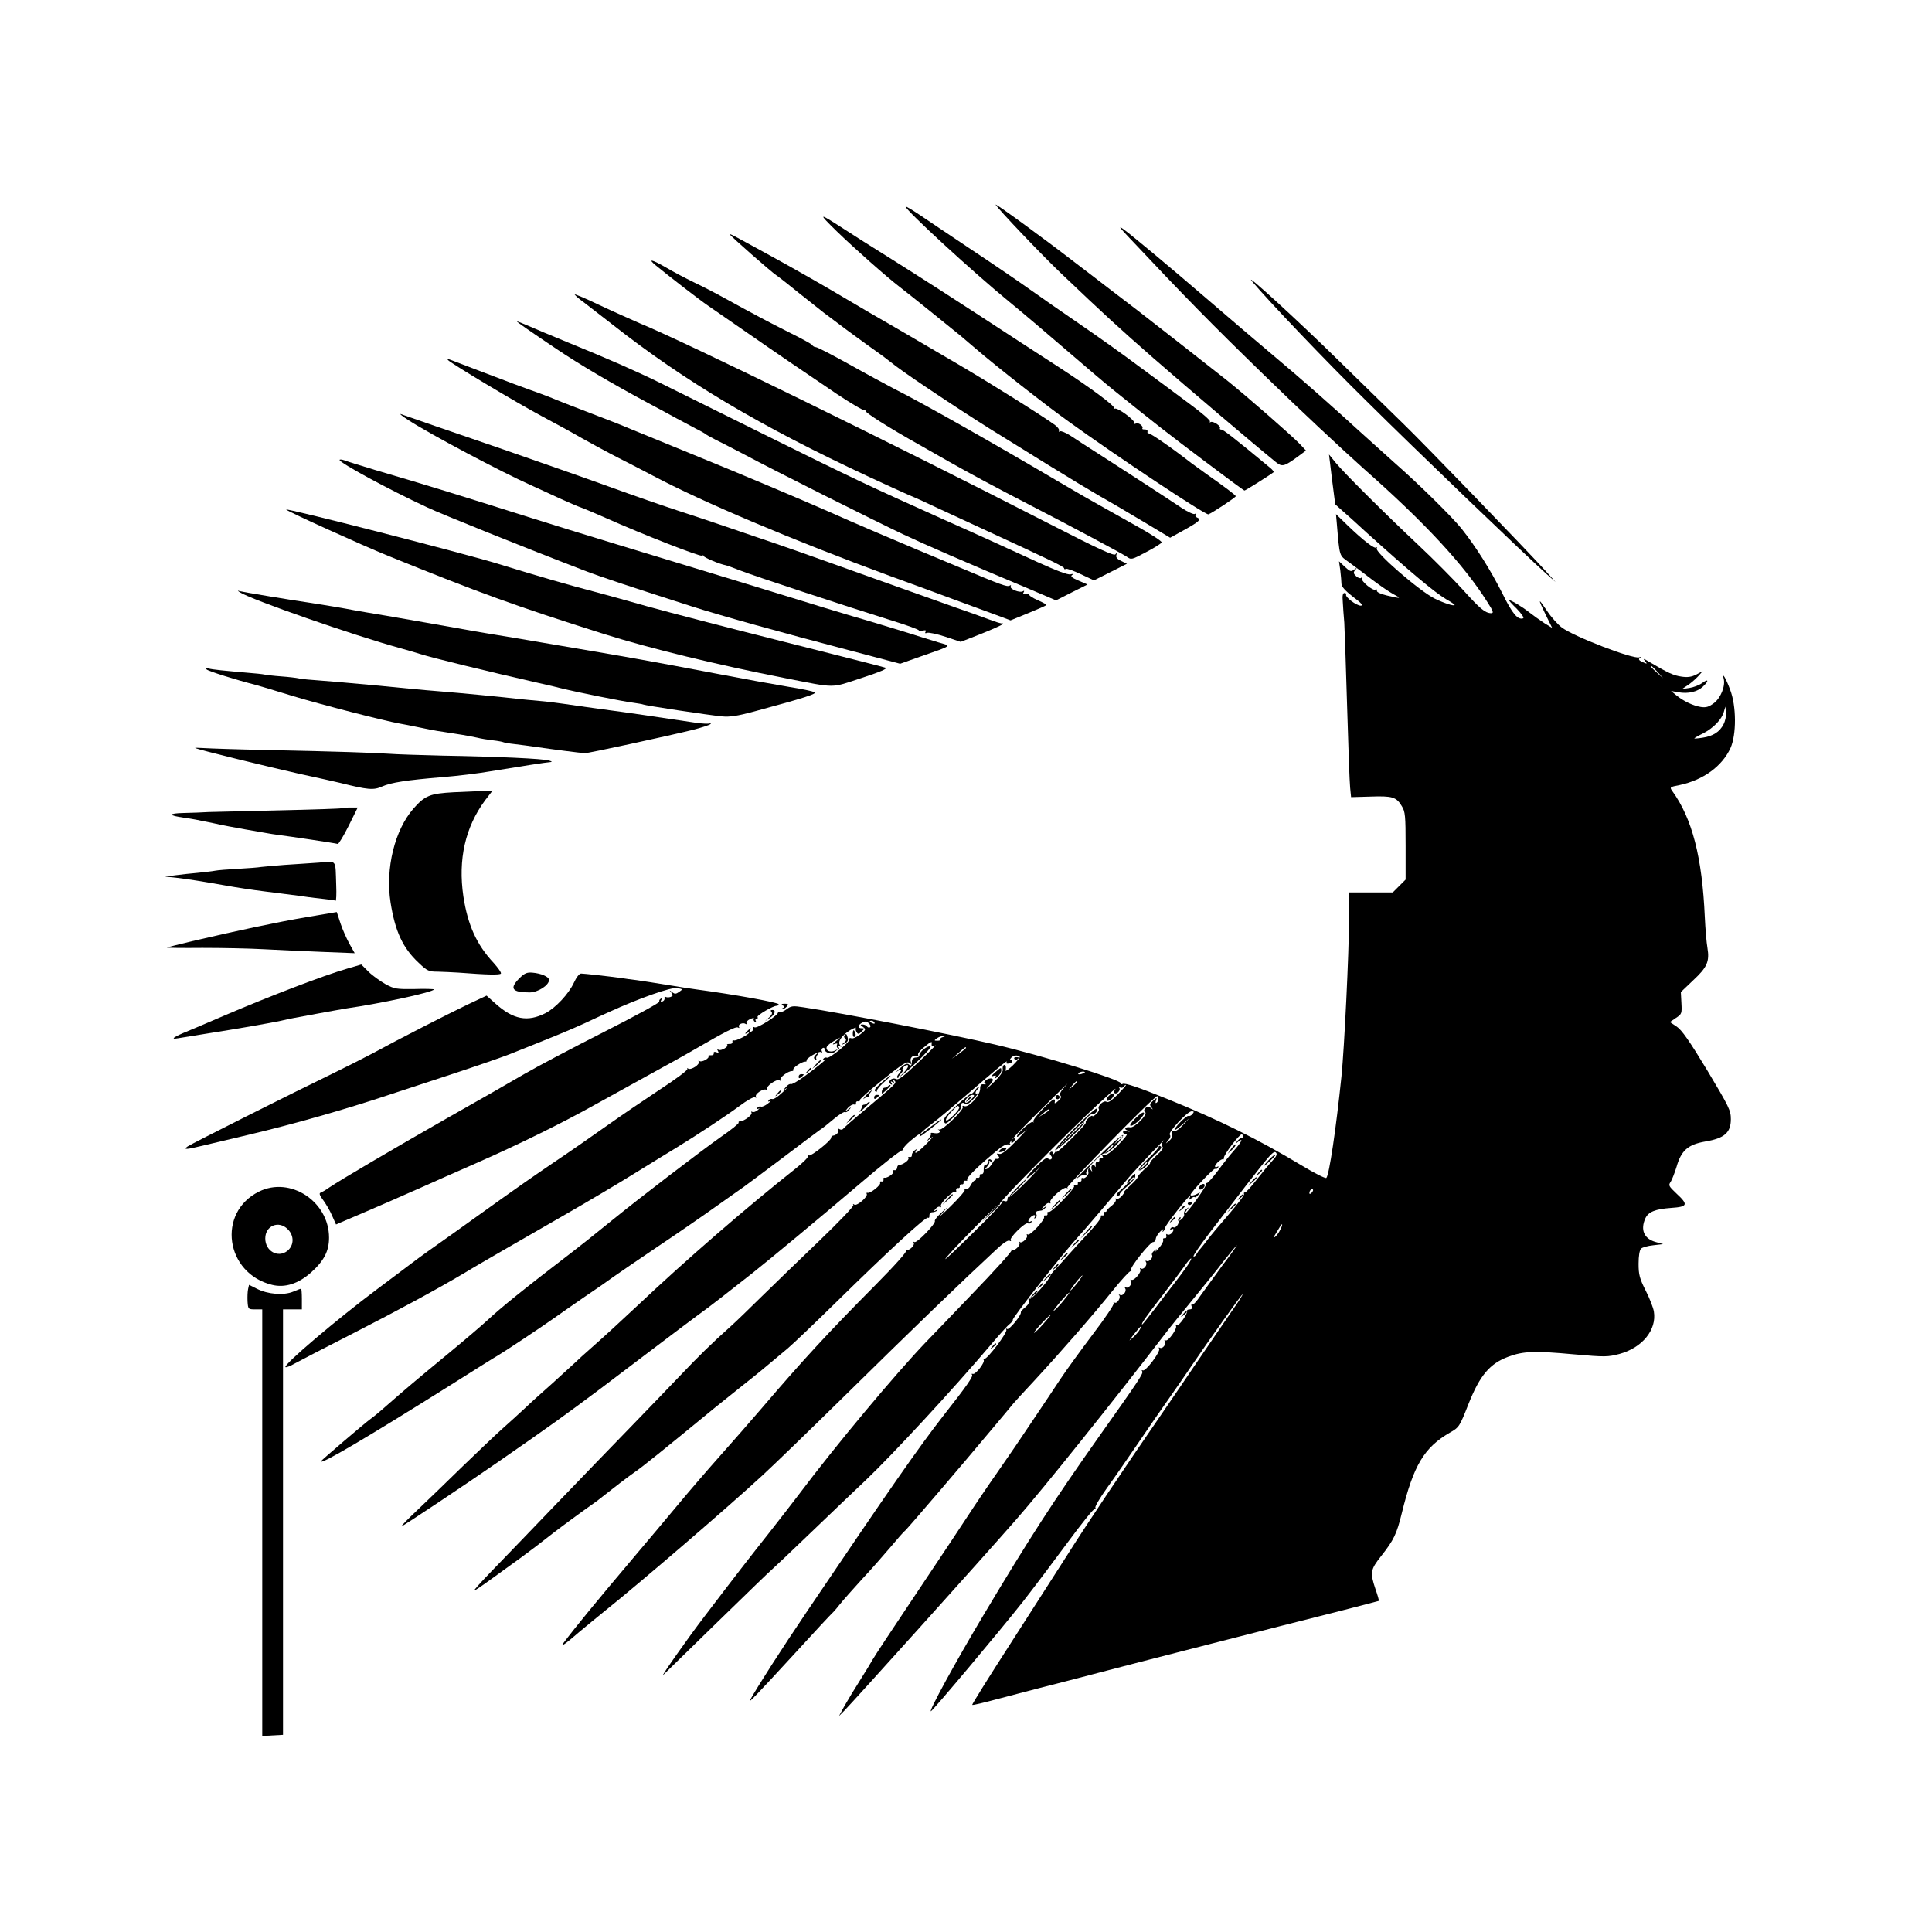 <?xml version="1.0" standalone="no"?>
<!DOCTYPE svg PUBLIC "-//W3C//DTD SVG 20010904//EN"
 "http://www.w3.org/TR/2001/REC-SVG-20010904/DTD/svg10.dtd">
<svg version="1.0" xmlns="http://www.w3.org/2000/svg"
 width="1024pt" height="1024pt" viewBox="0 0 1024 1024"
 preserveAspectRatio="xMidYMid meet">

<g transform="translate(0,1024) scale(0.1,-0.1)"
fill="#000000" stroke="none">
<path d="M5277 9155 c15 -25 238 -260 348 -365 229 -218 302 -285 488 -448
160 -140 539 -462 649 -551 34 -27 44 -24 117 29 l43 32 -33 35 c-44 46 -287
258 -386 337 -69 55 -404 317 -474 371 -14 11 -77 59 -140 107 -63 48 -145
112 -184 141 -172 133 -435 325 -428 312z"/>
<path d="M4800 9145 c0 -19 360 -350 551 -506 70 -57 205 -172 300 -254 96
-83 208 -178 249 -211 230 -185 293 -234 483 -377 114 -86 210 -157 213 -157
5 0 143 87 154 97 3 3 -7 15 -21 26 -192 159 -245 200 -256 200 -6 0 -10 4 -7
8 6 11 -37 39 -49 32 -6 -3 -7 -2 -4 3 3 6 -46 48 -109 94 -63 47 -181 135
-263 195 -81 61 -223 162 -315 225 -92 63 -213 147 -269 187 -56 40 -194 134
-307 209 -113 76 -238 159 -277 186 -40 27 -73 46 -73 43z"/>
<path d="M4434 9015 c95 -92 263 -241 336 -297 46 -35 274 -219 324 -260 21
-18 55 -47 75 -64 109 -94 374 -302 496 -389 253 -183 726 -497 740 -491 21 8
145 90 145 96 -1 6 -62 52 -155 117 -33 24 -69 50 -80 58 -101 79 -221 162
-228 158 -4 -2 -6 1 -5 9 2 7 -5 12 -14 12 -10 -1 -16 2 -13 6 7 11 -22 33
-35 25 -6 -4 -9 -2 -8 3 4 15 -90 84 -104 76 -6 -4 -8 -3 -4 4 6 10 -126 108
-289 214 -38 25 -131 85 -205 133 -347 227 -548 356 -695 448 -88 55 -196 123
-240 152 -139 90 -142 89 -41 -10z"/>
<path d="M5990 8975 c287 -305 423 -444 710 -723 179 -175 418 -398 530 -498
322 -284 529 -507 654 -706 31 -48 34 -58 19 -58 -32 1 -59 24 -150 125 -50
55 -155 161 -234 235 -188 177 -396 384 -440 438 l-35 43 16 -132 17 -132 39
-35 c21 -18 77 -68 123 -111 235 -212 364 -320 426 -357 25 -14 45 -28 45 -30
0 -9 -56 9 -105 33 -81 40 -320 247 -308 267 3 6 3 8 -2 4 -9 -9 -68 36 -152
117 l-62 60 4 -45 c16 -186 12 -172 65 -210 26 -19 81 -60 121 -91 41 -31 92
-66 114 -78 46 -24 41 -25 -35 -7 -33 8 -54 18 -52 25 1 7 -2 10 -8 6 -13 -8
-76 44 -72 59 2 6 0 8 -4 3 -4 -4 -16 0 -26 9 -15 14 -16 20 -5 33 11 14 10
14 -6 2 -16 -12 -21 -11 -49 15 l-31 29 7 -49 c3 -27 6 -58 6 -70 0 -15 20
-37 61 -69 46 -34 56 -47 41 -47 -23 0 -85 47 -77 59 2 4 -2 8 -9 8 -9 0 -12
-14 -9 -46 1 -25 5 -75 8 -111 2 -36 9 -236 15 -445 6 -209 13 -402 16 -430
l5 -50 103 3 c116 4 137 -2 166 -51 18 -29 20 -51 20 -210 l0 -179 -34 -34
-34 -34 -116 0 -116 0 0 -147 c0 -170 -25 -682 -40 -828 -29 -281 -65 -522
-80 -538 -4 -5 -63 25 -131 66 -231 139 -444 244 -709 351 -155 63 -229 88
-240 81 -5 -3 -10 -2 -10 4 0 18 -414 146 -667 205 -231 54 -810 167 -1013
197 -58 9 -67 8 -92 -11 -16 -12 -34 -18 -41 -14 -6 4 -9 3 -4 -1 10 -11 -110
-88 -124 -80 -5 4 -8 1 -7 -6 2 -6 -3 -14 -11 -17 -10 -3 -11 0 -5 9 7 12 5
12 -9 0 -18 -15 -23 -26 -7 -16 6 3 10 4 10 2 0 -10 -72 -47 -81 -41 -5 3 -8
0 -7 -8 2 -7 -5 -12 -15 -11 -10 0 -16 -2 -13 -5 10 -9 -33 -34 -46 -26 -7 5
-8 3 -3 -6 6 -10 4 -12 -8 -7 -10 4 -16 2 -14 -6 1 -7 -6 -11 -16 -10 -10 0
-16 -2 -13 -5 10 -9 -33 -34 -46 -26 -6 4 -8 3 -5 -3 9 -14 -40 -46 -55 -37
-6 4 -8 3 -5 -2 3 -6 -63 -55 -146 -109 -83 -55 -208 -140 -277 -189 -69 -49
-201 -141 -295 -204 -93 -63 -210 -145 -260 -181 -49 -35 -167 -119 -260 -186
-94 -66 -193 -137 -220 -158 -28 -21 -111 -84 -185 -139 -214 -160 -499 -402
-487 -414 3 -3 25 5 49 19 24 13 158 83 298 154 256 131 457 240 605 328 44
27 136 80 205 120 69 40 217 125 330 190 113 65 282 165 375 223 94 58 188
116 210 129 105 64 267 171 333 220 41 31 77 51 84 47 6 -4 8 -3 5 3 -9 14 40
46 55 37 6 -4 8 -3 4 4 -8 14 50 55 65 46 7 -4 9 -3 6 3 -7 11 39 46 60 46 7
0 10 4 8 8 -6 8 44 42 62 42 7 0 11 3 8 5 -9 9 65 53 77 46 6 -4 8 -3 4 4 -3
6 -2 13 4 17 5 3 10 2 10 -4 0 -21 36 -31 56 -15 18 15 18 15 -2 5 -24 -11
-49 1 -42 20 3 8 21 22 39 32 l34 19 -25 -21 c-19 -16 -20 -20 -6 -14 13 4 17
3 12 -5 -3 -6 -1 -14 5 -18 8 -5 9 -3 4 6 -6 9 -4 11 6 5 11 -6 11 -5 2 5 -16
17 8 52 53 80 20 11 33 16 30 12 -2 -4 -1 -14 4 -22 8 -13 12 -12 27 3 16 16
16 17 0 17 -23 0 -21 17 3 30 16 8 24 8 35 -4 9 -8 11 -17 6 -21 -5 -3 -12 -1
-16 5 -3 5 -14 10 -23 10 -14 0 -13 -2 2 -13 17 -13 16 -15 -14 -39 -19 -15
-40 -24 -47 -21 -8 3 -13 1 -11 -5 4 -15 -104 -103 -119 -98 -7 3 -15 0 -19
-6 -5 -7 -2 -8 7 -4 23 12 -42 -42 -109 -90 -34 -25 -66 -43 -71 -40 -4 3 -17
-4 -27 -17 -19 -22 -19 -22 1 -7 12 8 3 -2 -20 -22 -22 -21 -45 -36 -52 -33
-7 2 -15 -1 -19 -7 -5 -7 -2 -8 7 -4 8 4 3 -2 -11 -13 -14 -11 -30 -19 -37
-16 -7 2 -15 -1 -19 -7 -5 -7 -2 -8 7 -4 8 4 5 1 -5 -8 -10 -8 -23 -13 -29 -9
-6 3 -7 1 -4 -4 7 -11 -39 -46 -60 -46 -7 0 -10 -3 -8 -7 3 -4 -39 -38 -93
-75 -105 -74 -432 -324 -577 -442 -101 -82 -174 -140 -207 -165 -265 -203
-382 -298 -455 -366 -29 -27 -123 -107 -209 -178 -171 -141 -216 -179 -319
-269 -37 -33 -78 -67 -90 -75 -26 -18 -265 -222 -265 -226 0 -18 241 124 690
406 127 80 238 150 248 155 30 17 233 152 292 194 30 22 105 73 165 115 61 41
133 91 160 111 28 20 131 90 230 157 99 66 238 162 308 212 71 50 138 98 150
106 12 8 102 76 201 150 98 74 188 142 200 150 13 8 46 34 74 58 28 24 56 41
61 38 5 -3 15 2 22 12 13 16 12 16 -6 2 -20 -15 -20 -15 -1 8 11 12 26 20 33
18 7 -3 12 0 10 7 -1 7 4 11 10 10 7 -2 12 1 10 6 -1 5 54 54 123 109 102 82
127 98 139 89 12 -10 14 -9 9 4 -8 21 10 39 30 32 9 -4 13 -2 9 4 -6 9 11 29
56 63 10 7 17 9 16 4 -4 -21 2 -26 19 -14 9 7 -30 -33 -88 -88 -83 -79 -108
-98 -121 -91 -21 11 -48 -14 -28 -27 8 -5 9 -3 4 6 -6 9 -4 11 5 5 9 -6 11 -4
5 6 -6 11 -5 11 5 2 14 -13 16 -11 -160 -159 -58 -48 -108 -92 -111 -97 -4 -5
-12 -6 -19 -2 -8 5 -11 4 -7 -2 7 -11 -10 -31 -28 -32 -5 -1 -10 -6 -10 -12 0
-15 -107 -99 -117 -93 -5 3 -7 1 -6 -5 2 -6 -27 -34 -63 -63 -262 -207 -588
-490 -839 -727 -80 -75 -183 -170 -230 -211 -47 -41 -94 -84 -105 -95 -12 -11
-63 -58 -115 -105 -52 -46 -120 -107 -150 -136 -30 -28 -84 -77 -120 -109 -36
-32 -130 -122 -210 -199 -80 -78 -186 -181 -237 -229 -51 -48 -89 -87 -85 -87
7 0 334 218 513 342 279 193 363 254 542 388 106 80 217 164 247 187 60 46
290 219 324 243 19 14 93 71 235 183 98 78 344 282 565 470 120 103 223 184
229 180 5 -3 7 -2 4 4 -3 5 14 26 38 46 45 38 62 47 49 25 -4 -7 20 9 54 36
34 26 62 50 62 52 0 3 -19 -9 -42 -27 -66 -50 -68 -52 -68 -47 0 3 27 27 61
53 34 26 111 91 173 144 175 151 230 197 222 183 -5 -8 -1 -11 11 -9 10 1 18
7 18 12 0 6 -4 9 -9 7 -5 -2 -4 3 3 11 11 14 34 17 46 6 2 -3 -14 -23 -36 -45
-22 -21 -40 -34 -39 -29 4 21 0 36 -9 30 -6 -3 -8 -14 -6 -24 2 -12 -16 -37
-53 -72 -31 -30 -42 -38 -24 -18 24 26 30 38 20 42 -19 7 -54 -19 -36 -27 7
-3 4 -4 -7 -3 -15 2 -20 -4 -20 -25 -1 -34 -60 -99 -83 -91 -9 4 -13 2 -9 -4
8 -13 -106 -125 -124 -120 -8 2 -11 2 -6 0 18 -11 5 -23 -19 -19 -15 3 -24 2
-20 -1 3 -4 -2 -16 -11 -27 -14 -17 -11 -16 12 3 17 14 8 2 -20 -27 -47 -48
-75 -67 -59 -39 6 8 3 8 -9 -1 -9 -8 -15 -19 -14 -25 1 -7 -4 -11 -11 -9 -8 1
-11 -2 -7 -7 5 -10 -30 -35 -50 -36 -5 0 -10 -7 -10 -15 -1 -8 -7 -14 -14 -12
-7 1 -10 -2 -6 -7 6 -10 -33 -37 -47 -33 -5 1 -7 -4 -5 -11 1 -6 -4 -11 -11
-9 -8 1 -11 -2 -7 -7 6 -11 -52 -58 -67 -53 -5 1 -7 -1 -4 -6 8 -14 -51 -65
-65 -57 -7 5 -10 4 -6 -2 4 -6 -78 -91 -180 -189 -103 -99 -240 -231 -304
-294 -64 -63 -138 -135 -165 -159 -103 -92 -172 -160 -268 -261 -55 -58 -172
-179 -260 -270 -89 -91 -269 -278 -401 -415 -132 -138 -285 -296 -339 -352
-55 -57 -97 -103 -92 -103 4 0 44 27 89 60 45 33 115 83 155 112 63 46 103 77
172 131 29 23 165 123 200 147 19 14 40 28 45 33 72 57 158 123 190 145 36 24
154 119 423 340 43 34 113 91 156 125 76 60 99 79 231 190 33 28 150 140 260
248 271 266 472 452 484 445 5 -3 8 2 7 12 0 10 6 17 16 17 9 0 20 4 25 9 5 5
2 6 -7 1 -13 -8 -13 -6 -1 8 7 9 18 14 24 10 5 -3 7 -2 4 4 -8 13 67 86 77 76
4 -5 6 -1 4 7 -2 8 3 14 9 13 7 -2 12 3 10 10 -1 6 4 11 10 10 7 -2 12 3 10
10 -1 6 4 11 11 9 8 -1 11 1 8 6 -5 9 57 70 152 149 34 29 56 41 69 37 12 -4
14 -3 6 3 -9 6 40 60 165 183 97 96 158 155 134 130 -29 -32 -39 -49 -32 -56
7 -7 4 -16 -11 -29 -11 -11 -20 -15 -19 -10 6 30 -6 24 -60 -30 -32 -32 -56
-63 -53 -69 3 -6 2 -8 -2 -3 -9 8 -85 -60 -85 -77 0 -6 19 8 43 29 23 22 6 3
-38 -43 -56 -58 -85 -81 -98 -78 -15 4 -16 2 -6 -10 10 -12 6 -18 -12 -16 -3
1 -12 -10 -19 -23 -7 -13 -20 -27 -28 -30 -13 -5 -13 -3 1 13 9 10 14 22 10
27 -5 4 -2 5 6 0 10 -6 12 -4 7 4 -9 13 -21 6 -21 -12 -1 -7 -6 -11 -11 -10
-6 1 -11 -10 -10 -25 1 -17 -4 -26 -11 -25 -7 2 -12 -3 -10 -10 1 -6 -4 -11
-10 -10 -7 2 -12 0 -10 -5 1 -4 -2 -8 -7 -9 -5 -1 -14 -12 -21 -25 -6 -13 -17
-22 -24 -20 -7 1 -10 -1 -8 -6 3 -4 -31 -43 -76 -87 -45 -44 -66 -62 -47 -40
l35 40 -37 -34 c-21 -19 -35 -38 -33 -42 8 -12 -96 -120 -108 -112 -5 3 -7 1
-4 -4 8 -13 -27 -46 -38 -36 -4 5 -5 3 -1 -4 4 -7 -59 -78 -165 -185 -250
-252 -383 -396 -606 -657 -54 -63 -152 -175 -218 -249 -66 -74 -171 -196 -233
-271 -63 -75 -157 -188 -211 -251 -213 -252 -318 -380 -385 -469 -19 -25 13
-3 84 59 36 30 99 82 140 115 179 143 647 545 830 714 63 58 252 241 420 406
391 385 635 620 817 789 38 36 66 55 74 50 7 -4 10 -3 6 3 -8 13 78 97 91 89
6 -3 14 -1 18 5 4 8 3 9 -4 5 -16 -9 -15 7 0 22 15 15 31 16 22 0 -4 -7 -3 -8
4 -4 6 4 9 13 5 21 -3 8 0 16 6 16 6 1 15 2 21 3 5 0 15 8 22 16 11 12 10 12
-7 0 -20 -14 -20 -14 -1 7 10 13 23 20 29 16 5 -3 7 -1 4 4 -9 15 71 85 86 77
7 -4 9 -3 4 1 -7 8 460 485 476 485 11 0 9 -28 -3 -35 -6 -4 -7 1 -3 12 6 17
5 17 -15 -1 -18 -16 -20 -22 -9 -35 10 -14 10 -14 -4 -3 -13 10 -19 10 -28 -2
-9 -11 -9 -16 -1 -21 16 -10 -57 -84 -79 -80 -26 4 -37 -8 -15 -17 16 -7 16
-8 -4 -4 -15 3 -22 0 -19 -7 3 -7 11 -11 18 -9 8 2 -12 -24 -45 -57 -38 -39
-64 -57 -74 -53 -10 3 -13 1 -8 -7 5 -7 2 -10 -6 -9 -7 2 -12 -3 -11 -9 2 -7
-3 -12 -10 -10 -7 1 -11 -6 -10 -18 1 -11 0 -14 -3 -7 -8 18 -24 4 -18 -16 5
-14 4 -15 -5 -2 -10 14 -16 7 -12 -14 3 -13 -20 -36 -30 -30 -5 3 -8 0 -7 -8
2 -7 -3 -12 -9 -11 -7 2 -12 -3 -10 -10 1 -6 -5 -11 -13 -9 -8 2 -11 0 -7 -4
9 -10 -123 -145 -135 -138 -5 3 -7 0 -6 -8 2 -7 -3 -12 -10 -10 -8 1 -11 -2
-8 -7 8 -13 -74 -102 -86 -94 -6 3 -8 1 -5 -4 8 -13 -27 -46 -38 -36 -4 5 -5
3 -2 -3 8 -14 -26 -47 -37 -37 -4 5 -6 3 -4 -3 2 -7 -91 -110 -207 -230 -115
-121 -226 -235 -245 -255 -163 -170 -483 -553 -675 -809 -27 -36 -97 -126
-155 -200 -106 -134 -179 -228 -348 -450 -85 -111 -235 -324 -216 -307 5 5
134 131 287 280 154 150 282 274 287 277 4 3 102 95 216 205 115 110 242 232
283 270 144 137 461 480 664 719 42 50 86 99 98 108 11 9 19 19 17 22 -5 9
271 359 345 439 23 24 157 181 258 302 19 24 76 85 125 137 49 51 81 84 72 73
-12 -15 -15 -24 -7 -32 7 -7 -2 -21 -30 -46 -21 -19 -37 -37 -35 -40 3 -2 -11
-18 -31 -35 -19 -17 -35 -36 -35 -41 0 -5 -18 -25 -40 -45 -22 -20 -37 -36
-33 -36 3 0 -2 -9 -12 -20 -10 -11 -22 -17 -28 -13 -5 3 -7 1 -3 -5 3 -6 -6
-20 -21 -32 -16 -12 -28 -25 -28 -28 0 -4 -3 -6 -7 -5 -5 2 -7 -3 -5 -10 1 -6
-4 -11 -11 -9 -8 1 -11 -2 -7 -7 3 -6 -25 -43 -63 -83 -37 -40 -86 -93 -108
-118 -21 -24 -51 -57 -66 -73 -15 -15 -28 -31 -29 -35 -4 -22 -101 -132 -111
-126 -7 5 -9 2 -5 -9 4 -10 -3 -23 -19 -36 -14 -11 -24 -23 -23 -26 4 -15 -62
-96 -73 -89 -7 4 -8 3 -4 -4 8 -13 -102 -158 -116 -154 -5 1 -7 -1 -4 -6 8
-13 -43 -78 -57 -74 -7 2 -9 0 -5 -4 8 -8 -24 -55 -153 -219 -132 -170 -278
-379 -721 -1035 -138 -204 -264 -401 -302 -470 -13 -23 36 28 240 250 103 113
191 207 195 210 4 3 22 23 39 45 17 22 71 82 119 135 49 52 116 129 151 170
34 41 70 82 80 90 17 16 292 337 465 544 50 59 97 116 106 127 8 10 58 64 111
121 145 157 314 351 412 473 49 61 93 109 98 107 5 -1 7 2 3 8 -7 12 103 150
118 147 5 -1 11 7 13 17 1 11 13 29 25 40 12 12 18 14 14 6 -5 -8 -4 -11 0 -7
5 4 10 14 11 21 2 14 121 166 130 166 3 0 2 -6 -2 -12 -6 -10 -5 -10 8 -1 8 7
17 11 20 8 3 -3 11 2 19 12 12 15 12 16 -1 8 -18 -11 -40 -15 -40 -8 0 13 123
142 130 138 5 -3 12 0 16 6 4 8 3 9 -4 5 -7 -4 -12 -3 -12 2 0 12 35 43 42 37
2 -3 5 1 5 8 0 19 84 128 95 125 5 -2 8 -8 6 -13 -2 -6 -6 -9 -10 -8 -3 1 -12
-5 -20 -15 -12 -15 -11 -16 5 -3 29 23 19 0 -20 -44 -21 -23 -60 -72 -87 -109
-27 -36 -53 -66 -59 -66 -6 0 -8 -3 -4 -6 6 -6 -100 -154 -110 -154 -3 0 1 8
8 18 13 15 12 16 -3 4 -9 -8 -15 -19 -12 -26 3 -7 -3 -19 -12 -27 -15 -12 -17
-12 -9 0 5 10 4 12 -4 7 -6 -4 -9 -12 -5 -17 7 -12 -15 -41 -26 -34 -5 3 -12
0 -16 -6 -4 -8 -3 -9 4 -5 17 10 15 -9 -1 -23 -8 -6 -17 -7 -21 -3 -4 4 -6 0
-4 -8 2 -8 -2 -14 -9 -13 -7 2 -10 -3 -8 -10 3 -6 -8 -26 -23 -42 -15 -17 -22
-24 -17 -15 9 13 8 13 -7 1 -10 -7 -15 -17 -12 -23 8 -13 -16 -39 -29 -31 -6
3 -7 1 -3 -6 10 -15 -13 -43 -27 -34 -6 3 -7 1 -3 -5 8 -14 -34 -63 -47 -55
-6 3 -7 1 -3 -6 10 -15 -13 -43 -27 -34 -6 3 -7 1 -3 -6 10 -15 -13 -43 -28
-34 -6 3 -8 3 -4 -2 11 -11 -11 -47 -24 -39 -6 4 -8 3 -5 -3 4 -6 -46 -80
-110 -164 -64 -85 -142 -192 -173 -239 -31 -47 -97 -146 -147 -220 -49 -74
-132 -196 -184 -270 -52 -74 -121 -176 -154 -227 -33 -51 -157 -237 -276 -415
-119 -178 -224 -336 -233 -353 -9 -16 -39 -66 -67 -110 -28 -44 -65 -105 -82
-135 l-30 -55 30 30 c47 48 726 802 908 1010 145 165 518 631 790 985 27 36
95 119 150 186 55 67 129 158 163 203 35 44 66 81 68 81 2 0 -32 -48 -77 -107
-44 -60 -96 -132 -116 -160 -19 -29 -39 -51 -44 -47 -5 3 -6 -2 -3 -10 4 -11
0 -16 -10 -16 -9 0 -15 -3 -14 -7 5 -15 -44 -83 -54 -77 -6 4 -8 3 -5 -3 9
-14 -42 -85 -55 -77 -7 4 -8 2 -4 -5 10 -15 -13 -43 -27 -34 -6 3 -7 1 -3 -5
9 -15 -73 -124 -87 -115 -6 3 -7 1 -3 -5 7 -11 -11 -39 -228 -345 -242 -342
-372 -543 -613 -947 -151 -253 -291 -510 -279 -510 8 0 374 436 487 580 58 74
165 216 238 315 73 99 137 179 143 177 5 -1 7 2 4 7 -4 5 24 52 61 104 38 52
110 157 162 233 52 77 126 184 165 239 39 55 93 134 121 175 87 129 266 380
271 380 3 0 -23 -42 -59 -92 -35 -51 -111 -162 -168 -246 -57 -85 -148 -217
-201 -295 -200 -290 -405 -596 -503 -752 -56 -88 -193 -301 -304 -474 -111
-172 -200 -315 -198 -317 2 -3 64 12 138 32 74 19 204 54 289 75 85 22 198 51
250 65 131 35 987 254 1255 321 121 31 221 57 223 58 2 2 -6 30 -18 64 -29 87
-26 102 30 173 68 86 83 118 110 228 62 253 118 348 255 427 49 28 51 31 99
153 60 151 113 213 210 249 80 30 140 32 347 13 168 -15 181 -14 243 2 121 33
198 128 182 225 -3 19 -22 69 -43 110 -33 65 -38 86 -38 143 0 41 5 72 13 80
7 7 36 15 65 18 l52 6 -42 12 c-60 18 -79 65 -52 125 16 34 52 49 137 55 88 6
92 17 27 77 -40 38 -43 43 -30 61 7 11 21 47 31 79 25 88 61 119 153 135 101
17 135 47 135 118 0 47 -9 65 -125 259 -95 157 -135 214 -162 232 l-36 24 32
22 c31 20 32 24 29 79 l-3 58 65 62 c74 69 88 99 76 172 -5 27 -11 101 -14
164 -14 315 -66 520 -172 667 -15 21 -14 22 38 32 126 27 225 99 270 196 32
71 32 223 -2 310 -22 60 -44 96 -34 58 10 -38 -15 -101 -51 -129 -28 -21 -42
-25 -70 -21 -42 7 -90 30 -129 61 l-29 24 39 -7 c52 -9 100 2 130 30 33 31 30
44 -4 19 -15 -11 -46 -23 -67 -26 l-40 -6 30 20 c17 11 41 32 55 47 l25 28
-34 -18 c-25 -13 -47 -16 -79 -11 -41 6 -69 18 -172 79 -29 18 -33 18 -21 4
13 -17 13 -17 -13 -6 -20 9 -23 15 -14 22 9 6 8 7 -4 3 -34 -10 -349 111 -411
159 -20 15 -55 54 -77 87 -49 73 -50 68 -7 -21 l34 -69 -41 25 c-23 15 -59 41
-81 58 -35 28 -96 65 -108 65 -2 0 16 -21 42 -46 26 -27 41 -49 34 -51 -28
-10 -57 24 -109 130 -64 127 -141 249 -218 346 -53 65 -220 230 -352 346 -37
33 -122 110 -189 170 -136 125 -317 285 -449 395 -152 129 -167 141 -346 295
-215 185 -402 341 -455 380 -30 22 -22 10 35 -50z m2796 -2297 l29 -33 -32 29
c-31 28 -38 36 -30 36 2 0 16 -15 33 -32z m349 -277 c-20 -40 -56 -63 -111
-71 -24 -4 -44 -5 -44 -4 0 2 22 15 49 28 53 28 97 73 108 114 l8 27 3 -32 c2
-17 -4 -45 -13 -62z m-4500 -1581 c3 -6 -1 -7 -9 -4 -18 7 -21 14 -7 14 6 0
13 -4 16 -10z m362 -77 c-9 -2 -15 -8 -13 -12 3 -4 -4 -7 -15 -7 -19 0 -19 1
-3 13 10 7 25 12 33 12 12 -1 12 -2 -2 -6z m123 -57 c0 -2 -17 -16 -37 -31
l-38 -26 35 30 c34 31 40 35 40 27z m630 -130 c0 -2 -9 -6 -20 -9 -11 -3 -18
-1 -14 4 5 9 34 13 34 5z m-40 -49 c0 -2 -10 -12 -22 -23 l-23 -19 19 23 c18
21 26 27 26 19z m215 -67 c-34 -34 -52 -46 -60 -40 -14 11 -51 -23 -41 -38 3
-5 -3 -17 -14 -27 -11 -10 -20 -14 -20 -10 0 4 -9 0 -20 -10 -11 -10 -18 -21
-15 -25 2 -3 -32 -42 -76 -85 -43 -44 -79 -75 -79 -70 0 6 -5 3 -10 -5 -7 -11
-10 -11 -10 -2 0 7 -5 10 -10 7 -8 -5 -8 -11 0 -20 7 -8 7 -15 1 -19 -5 -4
-13 -1 -17 5 -4 7 -27 -9 -60 -42 -72 -72 -69 -88 4 -19 31 30 12 9 -42 -47
-55 -56 -103 -100 -108 -97 -4 3 -8 -2 -8 -11 0 -11 -5 -15 -16 -11 -8 3 -13
2 -10 -2 3 -5 -65 -77 -150 -160 -84 -83 -154 -149 -154 -146 0 12 275 292
282 288 4 -3 8 0 8 7 0 14 360 379 515 522 61 56 104 95 97 85 -8 -9 -9 -19
-4 -22 13 -8 34 18 24 29 -4 5 -2 5 5 1 6 -3 14 -2 18 4 3 5 9 10 13 10 3 0
-16 -22 -43 -50z m-365 -84 c0 -2 -12 -11 -27 -20 l-28 -17 24 20 c23 21 31
25 31 17z m760 -21 c-7 -8 -16 -12 -21 -10 -9 6 -80 -67 -73 -74 2 -3 21 11
42 30 l37 34 -35 -38 c-20 -22 -40 -35 -48 -32 -10 4 -13 0 -9 -14 3 -13 -3
-27 -17 -38 -21 -18 -21 -18 -4 3 11 12 14 24 8 30 -11 11 93 124 116 124 13
0 14 -3 4 -15z m424 -247 c-17 -18 -54 -63 -83 -100 -29 -38 -57 -68 -62 -68
-6 0 -8 -4 -5 -8 3 -5 -34 -53 -81 -108 -47 -54 -98 -115 -112 -134 -14 -19
-32 -41 -38 -48 -7 -7 -17 -21 -22 -30 -5 -9 -12 -14 -15 -11 -4 3 37 62 89
130 53 68 137 178 188 244 130 168 148 188 160 176 8 -8 2 -21 -19 -43z m208
-170 c-7 -7 -12 -8 -12 -2 0 14 12 26 19 19 2 -3 -1 -11 -7 -17z m-167 -197
c-8 -17 -21 -33 -27 -37 -8 -5 -7 1 3 16 8 14 19 31 23 38 15 25 16 11 1 -17z
m-494 -193 c-17 -24 -45 -62 -63 -85 -18 -23 -64 -82 -101 -132 -38 -50 -71
-91 -73 -91 -9 0 17 38 108 155 51 66 104 137 118 157 14 21 29 38 33 38 4 0
-6 -19 -22 -42z m-581 -88 c-17 -22 -34 -40 -37 -40 -2 0 10 18 27 40 17 22
34 40 37 40 2 0 -10 -18 -27 -40z m-68 -87 c-16 -21 -40 -47 -53 -58 -13 -11
-1 6 25 38 54 63 75 78 28 20z m-114 -132 c-24 -27 -45 -47 -47 -45 -5 4 79
94 87 94 2 0 -16 -22 -40 -49z m513 -28 c-5 -10 -22 -29 -37 -43 -24 -22 -23
-20 6 18 35 44 47 54 31 25z"/>
<path d="M5876 4431 c-10 -11 -13 -22 -8 -25 5 -3 17 3 26 13 10 11 13 22 8
25 -5 3 -17 -3 -26 -13z"/>
<path d="M5690 4255 c-62 -63 -106 -113 -96 -111 18 3 158 137 151 145 -7 7
37 51 45 46 4 -3 13 2 19 9 7 8 8 17 3 20 -4 3 -59 -46 -122 -109z m50 32 c0
-1 -33 -34 -72 -72 l-73 -70 70 73 c64 67 75 77 75 69z"/>
<path d="M5390 3945 c-24 -25 -42 -45 -39 -45 3 0 25 20 49 45 24 25 42 45 39
45 -3 0 -25 -20 -49 -45z"/>
<path d="M5245 3808 l-40 -43 43 40 c39 36 47 45 39 45 -2 0 -21 -19 -42 -42z"/>
<path d="M6740 4107 c-8 -7 -24 -24 -35 -37 -12 -15 -4 -11 18 9 33 31 42 42
35 41 -2 0 -10 -6 -18 -13z"/>
<path d="M6669 4023 c-13 -16 -12 -17 4 -4 16 13 21 21 13 21 -2 0 -10 -8 -17
-17z"/>
<path d="M6634 3978 l-19 -23 23 19 c21 18 27 26 19 26 -2 0 -12 -10 -23 -22z"/>
<path d="M6569 3893 c-13 -16 -12 -17 4 -4 9 7 17 15 17 17 0 8 -8 3 -21 -13z"/>
<path d="M6524 3838 l-19 -23 23 19 c12 11 22 21 22 23 0 8 -8 2 -26 -19z"/>
<path d="M3870 8996 c0 -6 217 -197 246 -216 12 -8 67 -51 121 -95 55 -44 113
-90 130 -103 105 -79 157 -118 228 -169 44 -31 94 -67 110 -80 17 -13 35 -27
40 -31 82 -63 418 -285 565 -374 41 -25 154 -95 250 -155 97 -60 218 -133 270
-163 52 -29 157 -91 234 -137 l138 -83 67 37 c85 47 100 60 78 69 -9 3 -14 11
-10 17 3 5 1 7 -5 3 -6 -3 -37 11 -69 32 -102 68 -284 186 -418 272 -71 45
-149 96 -173 112 -24 15 -48 25 -54 22 -6 -4 -8 -3 -5 3 3 5 -6 19 -21 30 -64
47 -351 227 -522 327 -278 163 -410 240 -465 271 -27 16 -106 62 -175 103 -69
41 -213 123 -320 182 -243 133 -240 132 -240 126z"/>
<path d="M3475 8834 c67 -55 233 -184 279 -215 216 -150 448 -310 507 -349 20
-14 99 -67 174 -118 75 -50 141 -89 147 -86 6 4 8 3 5 -3 -5 -8 124 -90 283
-179 30 -17 102 -58 160 -91 120 -68 236 -130 435 -233 219 -113 477 -251 506
-270 25 -18 27 -17 104 24 43 22 80 46 82 51 2 6 -52 41 -119 79 -68 38 -159
89 -203 114 -44 24 -132 75 -195 112 -394 232 -751 434 -906 512 -38 20 -144
77 -233 127 -90 50 -169 91 -177 91 -7 0 -16 5 -19 11 -4 6 -59 36 -124 68
-115 58 -177 91 -341 181 -47 26 -120 64 -163 84 -43 21 -108 55 -145 77 -76
44 -102 50 -57 13z"/>
<path d="M6636 8749 c89 -106 388 -420 611 -639 258 -256 829 -804 943 -906
l55 -49 -54 60 c-111 122 -635 664 -748 774 -65 63 -221 216 -348 340 -208
205 -510 481 -459 420z"/>
<path d="M3046 8679 c3 -6 25 -25 49 -42 23 -18 91 -70 151 -117 384 -302 785
-540 1359 -807 88 -41 185 -85 215 -98 30 -12 98 -43 150 -68 52 -24 154 -71
225 -104 366 -169 445 -206 445 -215 0 -5 4 -7 9 -3 6 3 41 -10 79 -28 l70
-33 88 44 87 44 -31 15 c-21 10 -29 20 -25 31 4 13 3 14 -5 4 -7 -10 -86 26
-353 163 -833 427 -1924 961 -2167 1061 -46 20 -145 64 -219 99 -73 35 -131
59 -127 54z"/>
<path d="M2740 8536 c0 -3 70 -52 210 -146 122 -82 286 -179 485 -286 50 -26
117 -63 150 -81 33 -18 80 -43 105 -56 25 -12 47 -25 50 -28 3 -3 28 -17 55
-31 28 -13 98 -50 156 -80 147 -79 678 -345 834 -419 119 -56 325 -146 676
-293 l136 -58 83 42 84 42 -48 21 c-34 14 -44 23 -34 29 9 6 7 8 -8 4 -13 -4
-74 19 -175 65 -194 89 -305 140 -494 224 -393 176 -511 232 -940 445 -253
125 -507 251 -565 280 -122 60 -271 126 -490 215 -85 35 -181 75 -212 89 -32
14 -58 24 -58 22z"/>
<path d="M2375 8331 c23 -22 364 -226 495 -296 47 -25 108 -58 135 -73 118
-67 214 -119 275 -150 36 -18 117 -60 180 -93 264 -140 744 -343 1255 -531
105 -38 255 -93 335 -123 80 -29 181 -67 226 -83 l80 -30 93 38 c51 21 95 40
97 43 3 2 -18 14 -46 26 -28 12 -48 26 -45 30 3 5 -5 7 -17 3 -16 -4 -19 -2
-13 8 5 9 4 11 -4 6 -16 -10 -73 13 -64 27 3 6 1 7 -6 3 -13 -8 -46 4 -266 97
-77 32 -176 74 -220 92 -91 38 -354 150 -465 200 -156 69 -484 207 -725 305
-137 56 -286 117 -330 135 -44 19 -141 57 -215 85 -74 28 -155 60 -180 70 -25
11 -90 36 -145 55 -55 20 -122 45 -150 56 -62 23 -231 88 -265 101 -16 6 -22
6 -15 -1z"/>
<path d="M2165 8013 c114 -74 492 -275 650 -345 33 -15 101 -46 150 -69 50
-22 101 -45 115 -49 14 -5 72 -29 130 -55 202 -90 500 -206 510 -200 5 3 10 2
10 -2 0 -8 87 -44 117 -49 6 -1 41 -14 77 -28 65 -26 553 -187 809 -267 75
-23 137 -46 137 -50 0 -4 10 -5 22 -1 14 3 19 1 14 -6 -5 -8 -2 -10 8 -6 8 3
52 -6 97 -21 l81 -27 107 42 c58 23 109 46 114 51 4 5 4 7 1 5 -3 -3 -36 7
-72 21 -37 14 -116 42 -177 63 -60 21 -256 91 -435 155 -337 121 -505 180
-625 220 -38 13 -115 39 -170 58 -55 19 -163 55 -240 80 -77 25 -241 82 -365
127 -124 45 -376 133 -560 197 -301 103 -489 168 -545 188 -11 4 7 -11 40 -32z"/>
<path d="M1800 7802 c0 -15 255 -154 466 -252 74 -35 521 -215 839 -337 72
-28 255 -89 565 -188 150 -48 470 -137 825 -230 77 -20 171 -45 208 -55 l68
-18 107 38 c175 61 166 55 97 75 -33 10 -114 35 -180 56 -66 20 -192 59 -280
84 -88 26 -209 63 -270 82 -110 34 -456 140 -980 299 -154 47 -356 109 -450
139 -386 122 -524 165 -827 254 -75 23 -148 45 -162 51 -14 5 -26 6 -26 2z"/>
<path d="M1517 7539 c14 -13 400 -188 540 -245 491 -199 670 -264 1143 -414
245 -77 594 -162 960 -234 276 -54 240 -54 405 0 103 34 141 50 128 55 -11 4
-255 66 -544 139 -288 72 -609 156 -714 185 -104 30 -233 65 -285 79 -127 33
-298 82 -505 146 -173 54 -1141 302 -1128 289z"/>
<path d="M1271 7101 c60 -39 601 -228 849 -296 36 -10 84 -24 106 -31 66 -21
352 -91 629 -154 50 -11 101 -23 115 -27 88 -22 333 -71 383 -77 27 -4 53 -8
56 -10 8 -5 344 -56 418 -63 40 -4 81 2 170 26 270 73 335 94 320 102 -8 5
-68 18 -133 28 -123 21 -204 36 -384 70 -352 67 -454 85 -725 131 -300 51
-458 78 -505 85 -14 2 -88 15 -165 29 -77 14 -223 39 -325 57 -102 17 -194 33
-205 35 -33 7 -188 33 -224 38 -111 16 -363 58 -381 63 -12 4 -12 3 1 -6z"/>
<path d="M1095 6692 c8 -9 154 -55 260 -82 17 -5 107 -31 200 -60 156 -47 484
-131 563 -145 18 -3 64 -12 102 -20 38 -8 82 -17 97 -19 16 -2 62 -10 103 -16
41 -6 91 -16 110 -20 19 -5 57 -11 83 -14 27 -3 52 -8 55 -10 4 -2 31 -7 60
-10 30 -3 84 -11 120 -16 75 -11 229 -31 252 -32 16 -1 426 88 570 123 47 12
90 26 95 31 7 8 6 9 -2 4 -6 -3 -42 -2 -80 4 -150 23 -420 62 -448 65 -59 8
-191 26 -250 35 -33 5 -90 12 -127 15 -37 3 -84 8 -105 10 -64 8 -334 34 -413
40 -41 3 -118 10 -170 15 -106 11 -284 27 -375 35 -169 13 -201 16 -215 20 -8
2 -49 7 -90 10 -41 3 -82 8 -90 10 -8 2 -46 6 -85 9 -126 11 -190 17 -210 23
-14 4 -17 2 -10 -5z"/>
<path d="M1035 6275 c22 -10 381 -98 550 -136 99 -21 198 -44 220 -49 144 -36
175 -39 219 -19 50 22 130 34 321 50 77 6 192 20 255 31 151 25 299 48 319 49
9 0 5 4 -9 8 -32 10 -272 21 -565 26 -121 3 -249 7 -285 10 -74 5 -266 12
-655 20 -148 3 -295 8 -325 10 -30 2 -50 2 -45 0z"/>
<path d="M2405 6041 c-126 -7 -152 -17 -213 -86 -100 -114 -150 -317 -122
-498 24 -153 65 -242 149 -320 46 -44 54 -47 103 -47 29 -1 78 -3 108 -5 154
-12 220 -13 225 -5 3 5 -15 30 -39 57 -90 96 -137 201 -160 352 -29 196 10
367 115 509 l40 52 -48 -2 c-26 -1 -97 -4 -158 -7z"/>
<path d="M1809 5956 c-2 -2 -150 -7 -329 -11 -179 -4 -347 -8 -375 -9 -27 -2
-86 -4 -130 -5 -86 -2 -86 -13 0 -25 55 -8 58 -9 160 -30 39 -9 113 -23 165
-32 52 -9 104 -18 115 -20 11 -2 40 -7 65 -10 55 -7 298 -43 310 -47 5 -1 31
42 58 96 l48 97 -42 0 c-22 0 -43 -2 -45 -4z"/>
<path d="M1690 5668 c-47 -3 -128 -9 -180 -12 -52 -4 -108 -9 -125 -11 -16 -3
-73 -7 -125 -10 -52 -3 -106 -7 -120 -10 -14 -3 -54 -7 -90 -11 -36 -3 -90 -9
-120 -13 l-55 -7 65 -7 c67 -8 128 -18 265 -42 44 -8 134 -22 200 -30 190 -24
198 -25 230 -30 17 -2 54 -7 84 -10 29 -3 56 -7 60 -9 3 -2 5 35 3 82 -5 141
6 128 -92 120z"/>
<path d="M1625 5379 c-158 -27 -357 -69 -609 -128 -71 -17 -130 -32 -132 -33
-1 -2 84 -3 189 -2 106 0 251 -3 322 -7 72 -4 210 -10 307 -14 l178 -7 -27 48
c-15 27 -37 76 -48 109 l-20 61 -160 -27z"/>
<path d="M1840 5106 c-125 -36 -408 -145 -645 -246 -66 -29 -155 -66 -197 -84
-77 -31 -99 -47 -55 -39 12 2 76 12 142 23 184 29 355 59 405 70 51 12 54 12
200 39 58 11 123 22 145 26 182 26 465 87 465 101 0 2 -46 4 -103 2 -96 -1
-106 0 -154 26 -28 16 -69 45 -90 66 l-38 38 -75 -22z"/>
<path d="M2753 5055 c-54 -54 -40 -75 54 -75 44 0 103 38 103 66 0 17 -41 35
-90 39 -28 2 -41 -4 -67 -30z"/>
<path d="M3042 5032 c-27 -59 -97 -134 -151 -162 -95 -48 -170 -34 -264 50
l-48 43 -102 -48 c-110 -53 -357 -179 -502 -258 -49 -26 -146 -75 -214 -108
-203 -98 -744 -370 -766 -385 -27 -19 -9 -18 93 7 48 11 152 36 232 55 240 57
511 134 750 214 63 21 214 70 335 110 121 40 254 86 295 102 246 98 312 125
400 165 36 17 94 44 130 60 158 72 325 131 358 126 32 -5 32 -6 12 -20 -17
-12 -24 -13 -38 -1 -15 11 -16 11 -4 -3 10 -14 10 -18 -4 -23 -9 -3 -20 -3
-25 0 -5 3 -8 0 -7 -7 2 -6 -3 -14 -11 -17 -9 -3 -11 0 -6 8 5 9 4 11 -4 6 -6
-4 -9 -11 -6 -15 2 -5 -129 -77 -293 -160 -164 -83 -355 -184 -424 -224 -68
-40 -250 -144 -404 -231 -295 -168 -568 -329 -629 -370 -19 -14 -41 -26 -47
-28 -8 -3 -2 -17 15 -39 14 -19 36 -56 47 -82 l21 -47 32 14 c158 67 339 146
417 181 52 24 190 84 305 135 216 95 449 210 615 303 52 29 176 97 275 152 99
54 216 119 260 145 157 91 215 121 227 114 6 -4 8 -3 5 3 -8 13 20 26 35 16 6
-3 8 -2 5 4 -4 6 5 15 19 22 14 6 23 7 19 2 -3 -5 0 -13 6 -17 8 -4 9 -3 5 4
-4 7 -2 12 4 12 6 0 8 4 5 10 -5 8 85 61 102 59 4 0 9 3 10 8 3 9 -234 52
-437 79 -25 3 -94 14 -155 24 -60 10 -132 21 -160 25 -27 3 -63 8 -80 11 -74
10 -201 24 -215 24 -10 0 -25 -20 -38 -48z"/>
<path d="M4149 4911 c11 -7 11 -9 0 -14 -8 -3 -9 -6 -3 -6 6 -1 17 6 24 14 10
13 9 15 -11 15 -17 0 -20 -3 -10 -9z"/>
<path d="M4089 4877 c6 -6 2 -17 -12 -29 l-22 -20 24 16 c28 17 36 43 15 43
-10 0 -11 -4 -5 -10z"/>
<path d="M4520 4759 c0 -11 4 -18 10 -14 5 3 7 12 3 20 -7 21 -13 19 -13 -6z"/>
<path d="M4475 4751 c-3 -5 0 -13 5 -16 7 -5 5 -12 -7 -22 -17 -13 -16 -13 4
-4 15 8 20 17 16 31 -6 22 -9 24 -18 11z"/>
<path d="M4896 4679 c-14 -11 -25 -26 -23 -32 1 -7 -7 -12 -18 -12 -11 0 -20
-7 -21 -15 -2 -29 -4 -32 -17 -22 -9 8 -22 3 -48 -21 -19 -18 -28 -26 -19 -19
25 19 35 14 16 -7 -10 -10 -14 -21 -9 -24 4 -3 48 32 96 78 49 45 84 86 79 89
-5 3 -21 -3 -36 -15z m-102 -120 c-31 -33 -47 -40 -19 -9 10 11 15 20 10 20
-4 0 -2 7 5 15 7 8 17 12 22 9 5 -3 -3 -19 -18 -35z"/>
<path d="M4321 4646 c-9 -11 -9 -16 1 -22 7 -4 10 -4 6 1 -4 4 -3 14 3 22 6 7
9 13 6 13 -2 0 -10 -6 -16 -14z"/>
<path d="M5376 4628 c3 -5 10 -6 15 -3 13 9 11 12 -6 12 -8 0 -12 -4 -9 -9z"/>
<path d="M4324 4598 l-19 -23 23 19 c21 18 27 26 19 26 -2 0 -12 -10 -23 -22z"/>
<path d="M4279 4563 c-13 -16 -12 -17 4 -4 16 13 21 21 13 21 -2 0 -10 -8 -17
-17z"/>
<path d="M5273 4555 c-20 -18 -22 -23 -9 -18 15 5 17 3 11 -8 -5 -8 -1 -7 12
4 11 9 20 24 20 32 0 20 -1 19 -34 -10z"/>
<path d="M4233 4533 c0 -9 4 -10 14 -2 7 6 13 12 13 14 0 1 -6 2 -13 2 -8 0
-14 -6 -14 -14z"/>
<path d="M4671 4501 c-29 -25 -40 -40 -32 -45 6 -4 10 -3 9 2 -2 6 15 26 37
46 22 19 38 35 35 35 -3 0 -25 -17 -49 -38z"/>
<path d="M4706 4483 c-4 -5 -12 -8 -18 -8 -6 0 -12 -8 -14 -19 -2 -16 0 -16
22 5 13 12 24 24 24 26 0 5 -6 3 -14 -4z"/>
<path d="M5167 4460 c-8 -11 -16 -18 -18 -16 -2 3 -38 -26 -78 -63 -59 -53
-73 -71 -67 -86 6 -16 12 -13 51 25 24 24 42 47 39 52 -9 15 7 30 20 19 9 -8
22 -1 47 26 19 20 28 33 22 29 -16 -9 -17 6 -1 22 7 7 9 12 6 12 -4 0 -13 -9
-21 -20z m-18 -46 c-12 -13 -26 -21 -31 -18 -12 8 18 41 37 41 12 0 10 -6 -6
-23z m-65 -42 c3 -5 -12 -26 -34 -47 -45 -44 -50 -22 -5 25 32 33 32 33 39 22z"/>
<path d="M5129 4413 c-13 -16 -12 -17 4 -4 16 13 21 21 13 21 -2 0 -10 -8 -17
-17z"/>
<path d="M4119 4443 c-13 -16 -12 -17 4 -4 16 13 21 21 13 21 -2 0 -10 -8 -17
-17z"/>
<path d="M4589 4433 c-13 -16 -18 -23 -10 -16 7 6 19 10 25 9 6 -2 7 -1 3 2
-4 2 -3 10 4 18 21 26 3 14 -22 -13z"/>
<path d="M4633 4423 c0 -9 4 -10 14 -2 7 6 13 12 13 14 0 1 -6 2 -13 2 -8 0
-14 -6 -14 -14z"/>
<path d="M5596 4431 c-4 -5 -2 -12 3 -15 5 -4 12 -2 15 3 4 5 2 12 -3 15 -5 4
-12 2 -15 -3z"/>
<path d="M4596 4393 c-4 -5 -12 -8 -17 -8 -5 0 -9 -4 -10 -10 0 -5 -6 -17 -12
-25 -6 -8 3 -2 21 14 18 17 32 31 32 33 0 5 -6 3 -14 -4z"/>
<path d="M6016 4311 c-23 -24 -31 -38 -22 -38 20 0 81 63 68 70 -5 4 -25 -11
-46 -32z"/>
<path d="M4504 4308 l-19 -23 23 19 c12 11 22 21 22 23 0 8 -8 2 -26 -19z"/>
<path d="M5808 4097 c-74 -72 -121 -120 -104 -106 17 15 37 24 45 21 9 -3 12
0 8 10 -6 18 86 114 100 105 5 -4 31 16 57 42 26 27 43 51 38 55 -5 3 -70 -54
-144 -127z m142 120 c0 -2 -10 -12 -22 -23 l-23 -19 19 23 c18 21 26 27 26 19z
m-50 -50 c0 -2 -10 -12 -22 -23 l-23 -19 19 23 c18 21 26 27 26 19z"/>
<path d="M5367 4203 c-4 -3 -7 -11 -7 -17 0 -6 5 -5 12 2 6 6 9 14 7 17 -3 3
-9 2 -12 -2z"/>
<path d="M6526 4152 l-19 -27 24 22 c12 12 21 24 18 27 -2 2 -13 -8 -23 -22z"/>
<path d="M6142 4163 c2 -4 -23 -32 -54 -62 -32 -29 -55 -58 -52 -63 7 -10 54
30 51 42 -1 5 16 23 37 42 27 24 36 37 28 42 -7 4 -11 4 -10 -1z m-62 -86 c0
-2 -10 -12 -22 -23 l-23 -19 19 23 c18 21 26 27 26 19z"/>
<path d="M5299 4144 c-7 -9 -6 -12 6 -10 22 3 40 23 20 23 -8 0 -20 -6 -26
-13z"/>
<path d="M5990 3995 c-13 -14 -20 -25 -15 -25 5 0 -9 -15 -30 -33 -26 -22 -33
-34 -22 -34 9 0 14 3 12 7 -2 4 15 23 39 42 23 20 43 43 43 52 0 20 1 21 -27
-9z m20 1 c0 -2 -8 -10 -17 -17 -16 -13 -17 -12 -4 4 13 16 21 21 21 13z"/>
<path d="M6361 3956 c-7 -8 -8 -17 -3 -20 6 -3 15 1 21 8 7 8 8 17 3 20 -6 3
-15 -1 -21 -8z"/>
<path d="M1372 3924 c-223 -111 -178 -433 70 -494 68 -17 140 6 207 66 68 61
95 113 95 184 0 192 -206 327 -372 244z m153 -199 c35 -34 34 -86 -2 -115 -50
-39 -117 -1 -117 66 0 68 72 97 119 49z"/>
<path d="M5649 3913 l-24 -28 28 24 c15 14 27 26 27 28 0 8 -8 1 -31 -24z"/>
<path d="M5019 3883 l-24 -28 28 24 c15 14 27 26 27 28 0 8 -8 1 -31 -24z"/>
<path d="M5589 3853 l-24 -28 28 24 c15 14 27 26 27 28 0 8 -8 1 -31 -24z"/>
<path d="M6296 3858 c3 -5 10 -6 15 -3 13 9 11 12 -6 12 -8 0 -12 -4 -9 -9z"/>
<path d="M6259 3833 c-13 -16 -12 -17 4 -4 9 7 17 15 17 17 0 8 -8 3 -21 -13z"/>
<path d="M6209 3773 c-13 -16 -12 -17 4 -4 16 13 21 21 13 21 -2 0 -10 -8 -17
-17z"/>
<path d="M5756 3711 l-30 -36 34 32 c19 18 32 34 29 36 -2 2 -17 -12 -33 -32z"/>
<path d="M5694 3648 l-19 -23 23 19 c12 11 22 21 22 23 0 8 -8 2 -26 -19z"/>
<path d="M5634 3578 l-19 -23 23 19 c12 11 22 21 22 23 0 8 -8 2 -26 -19z"/>
<path d="M5589 3523 c-13 -16 -12 -17 4 -4 9 7 17 15 17 17 0 8 -8 3 -21 -13z"/>
<path d="M5544 3468 l-19 -23 23 19 c21 18 27 26 19 26 -2 0 -12 -10 -23 -22z"/>
<path d="M5509 3423 c-13 -16 -12 -17 4 -4 16 13 21 21 13 21 -2 0 -10 -8 -17
-17z"/>
<path d="M1315 3408 c-3 -13 -4 -42 -3 -65 3 -42 3 -43 41 -43 l37 0 0 -1131
0 -1130 55 3 55 3 0 1127 0 1128 50 0 50 0 0 55 c0 30 -2 55 -4 55 -2 0 -21
-7 -42 -16 -50 -21 -135 -14 -192 15 l-42 21 -5 -22z"/>
<path d="M5474 3378 l-19 -23 23 19 c12 11 22 21 22 23 0 8 -8 2 -26 -19z"/>
<path d="M6269 3273 c-13 -16 -12 -17 4 -4 9 7 17 15 17 17 0 8 -8 3 -21 -13z"/>
<path d="M5259 3103 c-13 -16 -12 -17 4 -4 9 7 17 15 17 17 0 8 -8 3 -21 -13z"/>
</g>
</svg>

